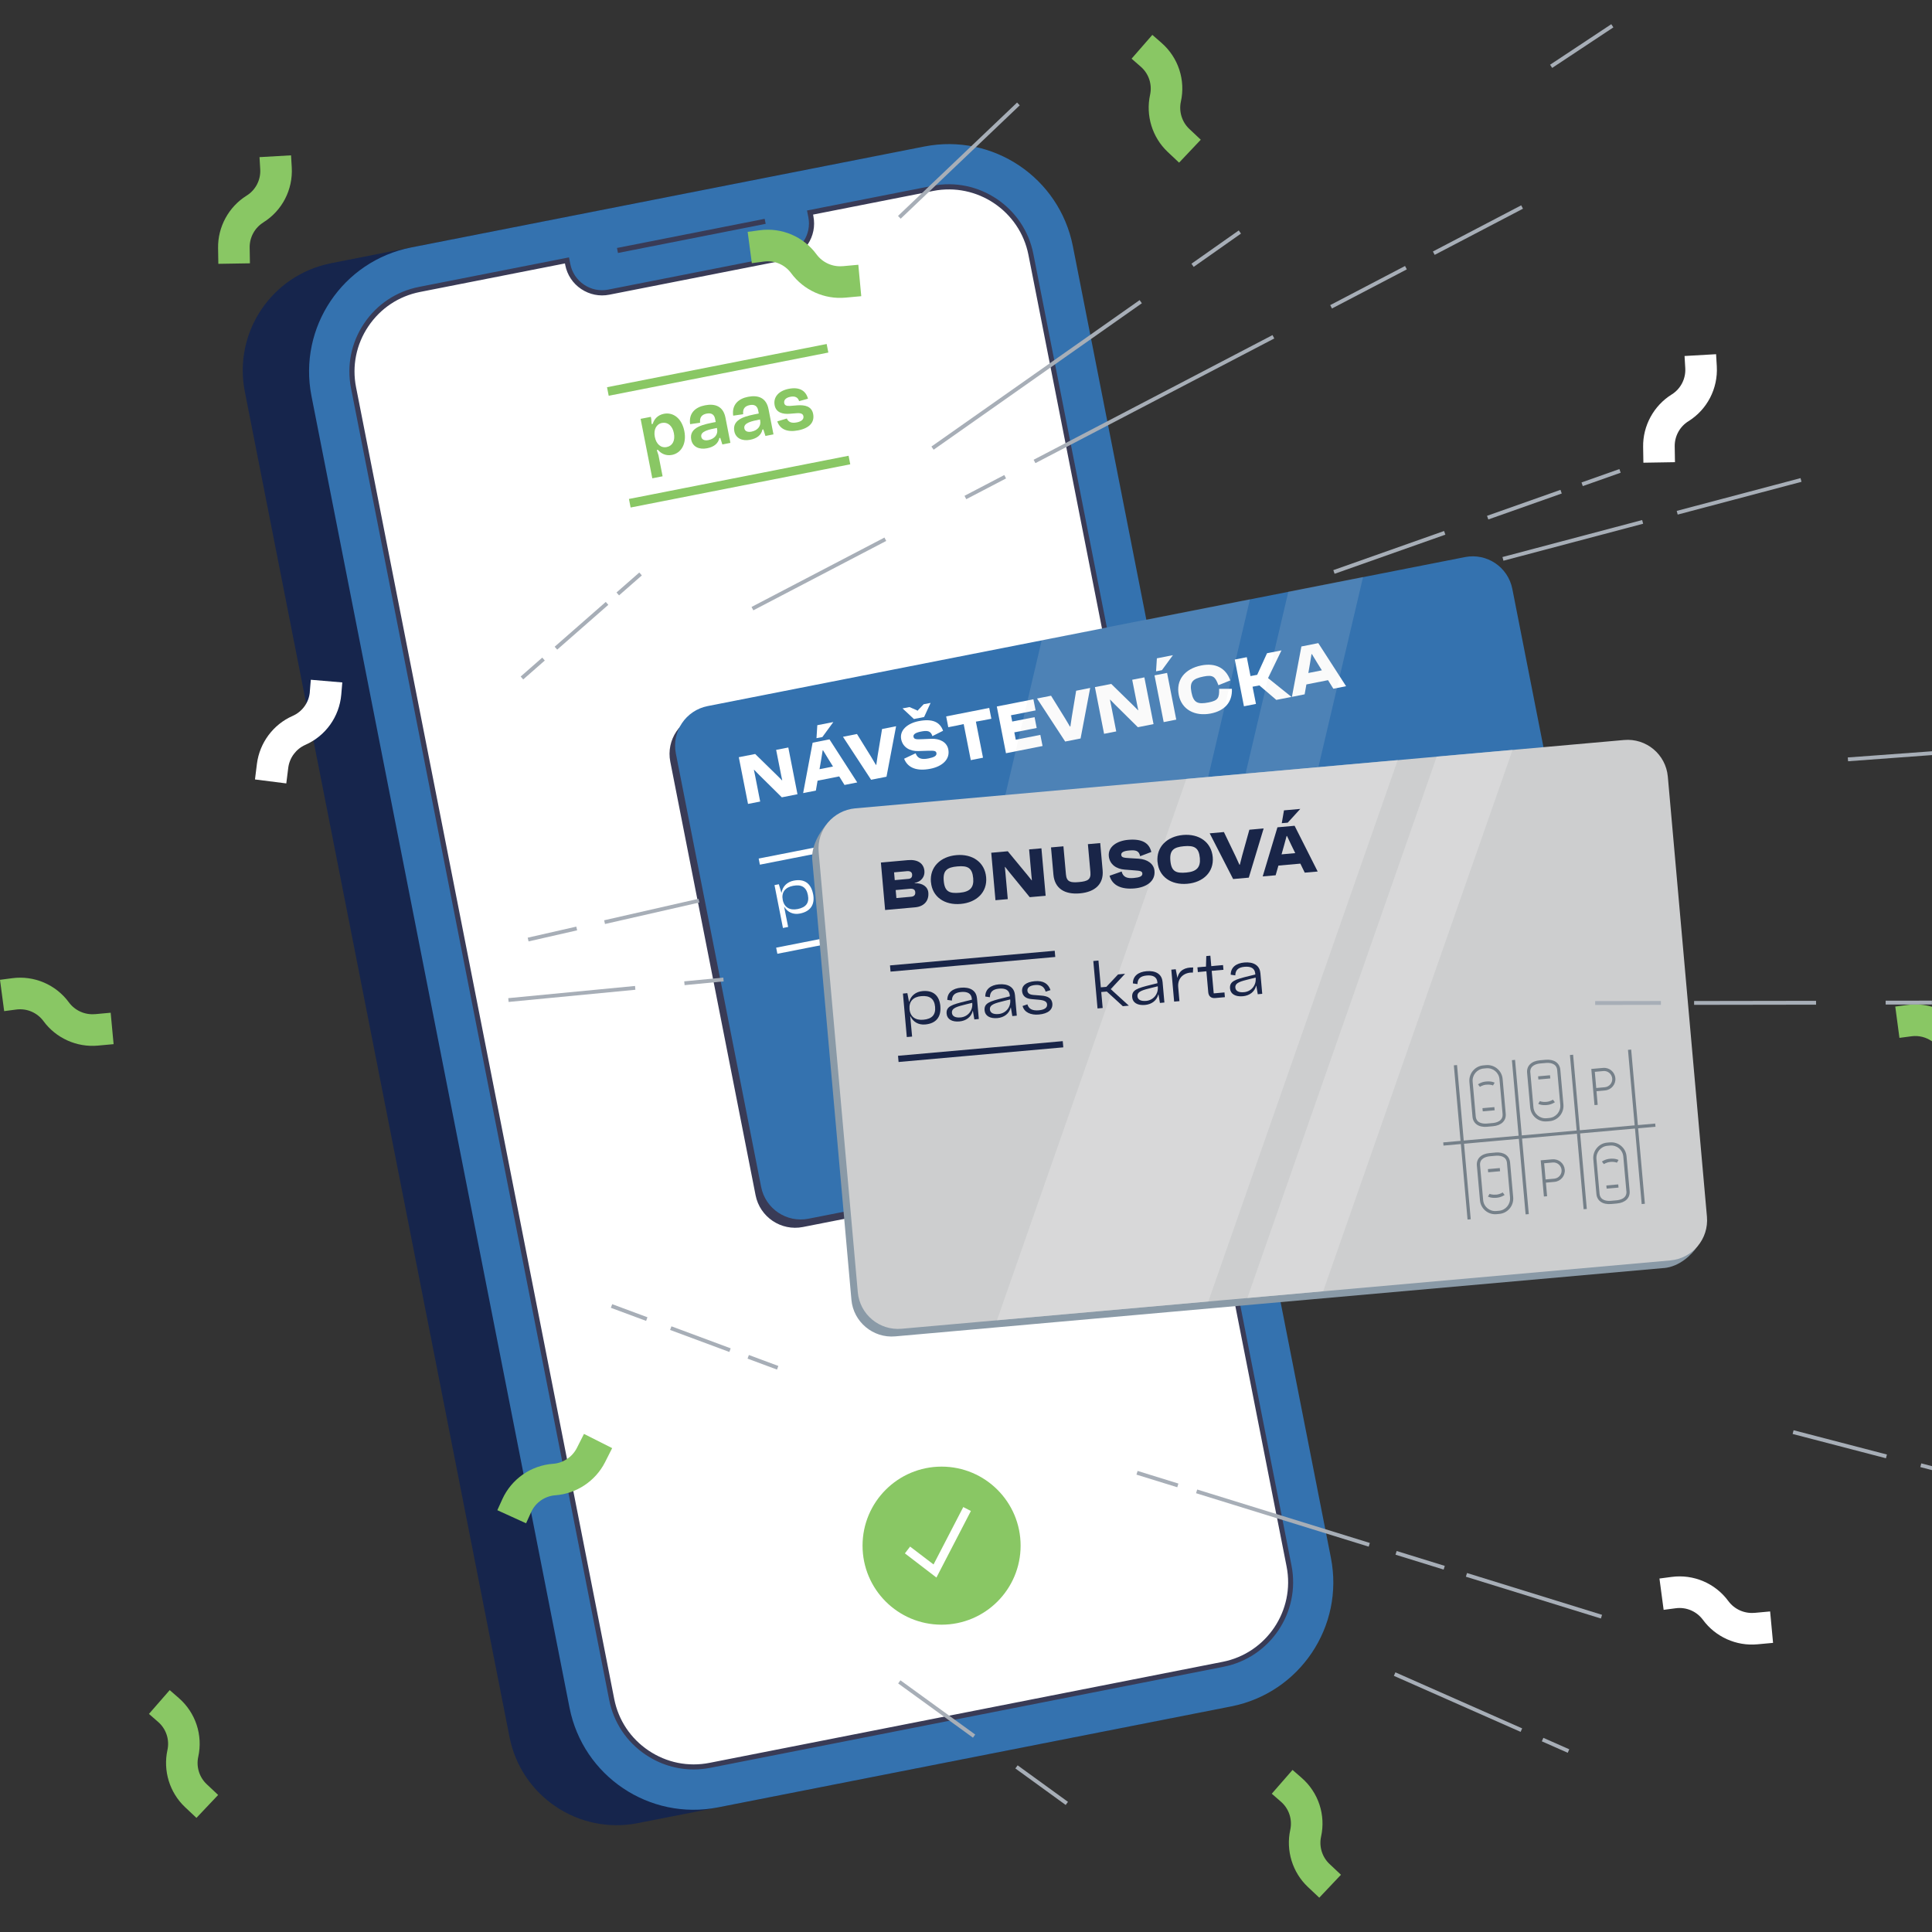 <svg width="375" height="375" viewBox="0 0 375 375" fill="none" xmlns="http://www.w3.org/2000/svg">
<rect x="0" y="0" width="375" height="375" fill="#333333" stroke="none"/>
<g clip-path="url(#clip0_8503_14571)">
<path d="M64.225 51.093L167.279 30.819C178.426 28.626 189.264 35.901 191.457 47.047L243.074 309.418C245.267 320.564 237.992 331.402 226.846 333.595L123.792 353.87C112.312 356.128 101.156 348.641 98.898 337.161L47.518 75.997C45.259 64.517 52.747 53.362 64.227 51.103L64.225 51.093Z" fill="#16254C"/>
<path d="M179.415 28.436L79.805 48.032C66.501 50.65 57.838 63.556 60.455 76.86L110.544 331.459C113.162 344.763 126.068 353.426 139.372 350.809L238.982 331.212C252.286 328.594 260.949 315.688 258.331 302.384L208.242 47.785C205.625 34.481 192.719 25.818 179.415 28.436Z" fill="#3472AF"/>
<path d="M137.8 342.65C129.01 344.38 120.46 338.64 118.73 329.85L68.62 75.25C66.89 66.46 72.63 57.91 81.42 56.18L110.05 50.54L110.21 51.36C110.93 55.03 114.5 57.42 118.17 56.7L152.05 50.03C155.72 49.31 158.11 45.74 157.39 42.07L157.23 41.25L181.02 36.57C189.81 34.84 198.36 40.58 200.09 49.37L250.2 303.97C251.93 312.76 246.19 321.31 237.4 323.04L137.79 342.65H137.8Z" fill="white"/>
<path d="M134.64 343.45C131.35 343.45 128.14 342.48 125.34 340.6C121.62 338.11 119.1 334.32 118.24 329.94L68.13 75.34C67.27 70.96 68.17 66.5 70.66 62.79C73.15 59.07 76.94 56.55 81.32 55.69L110.44 49.96L110.7 51.26C111.02 52.9 111.97 54.32 113.36 55.26C114.76 56.2 116.43 56.53 118.07 56.21L151.95 49.54C153.59 49.22 155.01 48.27 155.95 46.87C156.89 45.47 157.22 43.8 156.9 42.16L156.64 40.86L180.92 36.08C189.97 34.29 198.79 40.22 200.57 49.27L250.68 303.87C252.46 312.93 246.55 321.74 237.49 323.52L137.88 343.13C136.8 343.34 135.7 343.45 134.62 343.45H134.64ZM109.66 51.13L81.52 56.67C77.4 57.48 73.84 59.85 71.49 63.35C69.14 66.85 68.3 71.04 69.11 75.16L119.22 329.76C120.03 333.88 122.4 337.44 125.9 339.79C129.4 342.14 133.59 342.98 137.71 342.17L237.32 322.56C245.84 320.88 251.4 312.59 249.73 304.07L199.62 49.47C197.94 40.95 189.65 35.39 181.13 37.06L157.82 41.65L157.88 41.98C158.25 43.88 157.86 45.82 156.78 47.44C155.7 49.06 154.05 50.15 152.15 50.53L118.27 57.2C116.37 57.58 114.43 57.18 112.81 56.1C111.19 55.02 110.1 53.37 109.72 51.47L109.66 51.14V51.13Z" fill="#393B56"/>
<path d="M148.424 42.475L119.757 48.131L119.948 49.102L148.616 43.446L148.424 42.475Z" fill="#393B56"/>
<path d="M130.8 84.07C130.52 82.63 129.59 81.88 128.5 82.09C127.41 82.3 126.82 83.38 127.1 84.8C127.38 86.22 128.29 87 129.42 86.77C130.55 86.54 131.08 85.5 130.8 84.07ZM124.33 81.3L126.33 80.91L126.41 81.32L126.48 82.31L126.7 82.27C126.96 81.36 127.66 80.56 128.85 80.32C130.66 79.96 132.34 81.19 132.83 83.68C133.31 86.11 132.23 87.95 130.42 88.3C129.23 88.53 128.27 88.01 127.7 87.31L127.48 87.35L127.81 88.36L128.61 92.45L126.61 92.84L124.34 81.29L124.33 81.3Z" fill="#89C764"/>
<path d="M139.19 83.28L139.15 83.06C137.59 83.37 135.91 83.71 136.12 84.79C136.23 85.34 136.74 85.57 137.51 85.42C138.71 85.18 139.4 84.32 139.19 83.27M134.17 85.36C133.68 82.86 136.64 82.36 138.92 81.91L138.8 81.3C138.63 80.43 138.06 80.1 137.16 80.28C136.26 80.46 135.77 80.97 135.89 82.05L133.95 82.33C133.65 80.15 135.02 79.02 136.84 78.67C138.77 78.29 140.37 78.83 140.81 81.06L141.77 85.96L140.21 86.27L139.8 84.99L139.63 85.02C139.41 86.07 138.59 86.75 137.25 87.01C135.67 87.32 134.43 86.7 134.17 85.35" fill="#89C764"/>
<path d="M147.55 81.64L147.51 81.42C145.95 81.73 144.27 82.07 144.48 83.15C144.59 83.7 145.1 83.93 145.87 83.78C147.07 83.54 147.76 82.68 147.55 81.63M142.53 83.71C142.04 81.21 145 80.71 147.28 80.26L147.16 79.65C146.99 78.78 146.42 78.45 145.52 78.63C144.61 78.81 144.13 79.32 144.25 80.4L142.31 80.68C142.01 78.5 143.38 77.37 145.2 77.02C147.13 76.64 148.73 77.18 149.17 79.41L150.13 84.31L148.57 84.62L148.16 83.34L147.99 83.37C147.77 84.42 146.95 85.1 145.61 85.36C144.03 85.67 142.79 85.05 142.53 83.7" fill="#89C764"/>
<path d="M150.87 81.79L152.72 81.23C153.04 81.93 153.62 82.19 154.64 81.99C155.58 81.81 156.06 81.37 155.94 80.78C155.87 80.41 155.59 80.14 154.69 80.2L153.29 80.31C152 80.42 150.65 80.13 150.36 78.68C150.05 77.09 151.13 75.85 153.1 75.47C155.13 75.07 156.4 75.79 156.83 77.39L155.11 77.86C154.89 77.14 154.34 76.83 153.39 77.02C152.48 77.2 152.11 77.69 152.22 78.25C152.3 78.66 152.64 78.83 153.36 78.79L154.81 78.67C156.25 78.58 157.54 78.86 157.83 80.34C158.14 81.92 157.17 83.09 154.94 83.53C152.76 83.96 151.39 83.3 150.87 81.79Z" fill="#89C764"/>
<path d="M160.455 66.771L117.822 75.159L118.148 76.817L160.781 68.43L160.455 66.771Z" fill="#89C764"/>
<path d="M164.71 88.461L122.077 96.848L122.403 98.507L165.036 90.119L164.71 88.461Z" fill="#89C764"/>
<path d="M182.76 315.35C191.232 315.35 198.1 308.482 198.1 300.01C198.1 291.538 191.232 284.67 182.76 284.67C174.288 284.67 167.42 291.538 167.42 300.01C167.42 308.482 174.288 315.35 182.76 315.35Z" fill="#89C764"/>
<path d="M181.76 306.2L175.64 301.51L176.65 300.19L181.2 303.66L186.97 292.52L188.45 293.28L181.76 306.2Z" fill="white"/>
<path d="M283.267 109.739L136.275 138.658C132.032 139.493 129.269 143.609 130.104 147.852L146.657 231.989C147.491 236.232 151.608 238.995 155.851 238.161L302.843 209.242C307.086 208.407 309.849 204.291 309.014 200.048L292.462 115.911C291.627 111.667 287.51 108.905 283.267 109.739Z" fill="#393B56"/>
<path d="M284.346 108.131L137.354 137.05C133.111 137.885 130.348 142.001 131.183 146.244L147.736 230.381C148.57 234.624 152.687 237.387 156.93 236.552L303.922 207.634C308.165 206.799 310.928 202.683 310.093 198.44L293.541 114.302C292.706 110.059 288.589 107.296 284.346 108.131Z" fill="#3472AF"/>
<path d="M143.41 146.97L146.58 146.35L150.9 150.57L151.78 151.46H151.83L151.62 150.46L150.65 145.55L153.01 145.09L154.79 154.16L151.75 154.76L147.32 150.38L146.38 149.42H146.33L146.56 150.53L147.55 155.58L145.19 156.04L143.4 146.97H143.41Z" fill="white"/>
<path d="M157.72 144.16L161 143.51L166.39 151.87L163.92 152.36L162.89 150.7L158.69 151.53L158.36 153.45L155.89 153.94L157.73 144.16H157.72ZM159.62 143.06L158.48 143.28L158.64 140.76L161.75 140.15L159.62 143.06ZM161.69 148.79L160.73 147.24L159.76 145.64H159.68L159.38 147.5L159.07 149.3L161.69 148.78V148.79Z" fill="white"/>
<path d="M173.93 140.97L172.07 150.76L169.08 151.35L163.62 143.01L166.34 142.47L169.06 146.86L170.01 148.46L170.09 148.44L170.36 146.61L171.21 141.5L173.93 140.96V140.97Z" fill="white"/>
<path d="M175.48 147.27L177.72 146.21C178.11 147.28 178.94 147.46 180.18 147.22C181.31 147 181.87 146.71 181.76 146.15C181.66 145.73 181.32 145.69 180.18 145.72L178.25 145.78C176.64 145.83 175.27 145.09 174.93 143.54C174.54 141.69 176.21 140.38 178.32 139.97C180.91 139.46 182.43 140.09 183.05 141.84L180.98 142.88C180.64 141.79 179.93 141.77 178.74 142C177.69 142.21 177.22 142.54 177.31 143.01C177.42 143.51 177.82 143.53 179.06 143.47L180.74 143.4C182.38 143.33 183.75 144.02 184.05 145.39C184.49 147.4 182.85 148.78 180.57 149.22C178.07 149.71 176.22 149.12 175.49 147.27H175.48ZM180.63 136.43L179.37 139.17L177.39 139.56L175.18 137.5L176.53 137.24L177.91 137.84L178.09 137.94H178.13L178.26 137.77L179.29 136.69L180.64 136.43H180.63Z" fill="white"/>
<path d="M192.42 139.51L190.72 139.84L189.42 140.07L190.8 147.07L188.43 147.54L187.05 140.54L185.76 140.82L184.06 141.15L183.65 139.05L192.01 137.41L192.42 139.51Z" fill="white"/>
<path d="M196.23 138.83L196.47 140.05L200.81 139.2L201.22 141.3L196.88 142.15L197.16 143.58L201.93 142.64L202.36 144.8L195.26 146.2L193.48 137.13L200.58 135.73L201.01 137.89L196.24 138.83H196.23Z" fill="white"/>
<path d="M211.6 133.55L209.74 143.34L206.75 143.93L201.29 135.58L204.01 135.04L206.73 139.43L207.68 141.03L207.76 141.01L208.03 139.18L208.88 134.07L211.6 133.53V133.55Z" fill="white"/>
<path d="M212.52 133.37L215.69 132.75L220.01 136.97L220.89 137.86H220.94L220.73 136.85L219.76 131.94L222.12 131.48L223.9 140.55L220.86 141.15L216.43 136.77L215.49 135.81H215.44L215.67 136.92L216.66 141.97L214.3 142.43L212.52 133.36V133.37Z" fill="white"/>
<path d="M224.09 131.09L226.53 130.61L228.31 139.68L225.87 140.16L224.09 131.09ZM225.53 130.08L224.39 130.3L224.55 127.78L227.66 127.17L225.53 130.08Z" fill="white"/>
<path d="M228.8 134.9C228.23 132.01 229.92 129.81 233.19 129.16C235.86 128.64 237.91 129.58 238.8 132.07L236.52 132.99H236.49C235.87 131.33 235.44 130.95 233.62 131.31C231.44 131.74 230.87 132.4 231.26 134.39C231.66 136.41 232.47 136.76 234.6 136.34C236.45 135.98 236.68 135.43 236.63 133.72L236.65 133.7H239.11C239.23 136.34 237.65 137.97 235.02 138.49C231.95 139.09 229.36 137.75 228.8 134.9Z" fill="white"/>
<path d="M244.42 133.04L243.12 133.29L243.78 136.63L241.45 137.09L239.67 128.02L242 127.56L242.72 131.23L244.02 130.98L245.93 126.79L248.73 126.24L246.13 131.62L250.68 135.27L247.73 135.85L244.43 133.03L244.42 133.04Z" fill="white"/>
<path d="M252.6 125.48L255.88 124.83L261.27 133.19L258.8 133.68L257.77 132.02L253.57 132.85L253.23 134.77L250.76 135.26L252.6 125.48ZM256.57 130.11L255.61 128.56L254.64 126.96L254.56 126.98L254.26 128.83L253.95 130.63L256.57 130.11Z" fill="white"/>
<path d="M157.82 173.51C158.22 175.53 157.36 176.91 155.26 177.32C154 177.57 152.9 177.1 152.23 176.02H152.2L152.98 179.92L151.97 180.12L150.33 171.8L151.17 171.63L151.67 173.28H151.7C151.9 172.04 152.78 171.18 154.06 170.93C156.13 170.52 157.41 171.47 157.81 173.5L157.82 173.51ZM156.81 173.71C156.51 172.21 155.59 171.61 153.92 171.94C152.38 172.24 151.64 173.22 151.93 174.67C152.22 176.13 153.29 176.74 154.81 176.45C156.48 176.12 157.11 175.22 156.81 173.71Z" fill="white"/>
<path d="M164.72 171.18L165.51 175.18L164.66 175.35L164.21 173.73H164.18C164.01 174.94 163.12 175.79 161.83 176.04C160.41 176.32 159.4 175.86 159.2 174.84C158.92 173.44 159.94 172.99 162.64 172.01L163.78 171.59L163.73 171.33C163.52 170.4 162.76 170.08 161.58 170.31C160.31 170.56 159.86 171.15 159.94 172.17L159.04 172.13C158.89 170.69 159.86 169.8 161.43 169.49C163.09 169.16 164.43 169.67 164.72 171.17V171.18ZM163.9 172.18L162.76 172.59C161.13 173.19 160 173.56 160.2 174.53C160.33 175.18 160.96 175.43 161.98 175.23C163.29 174.97 164.25 173.71 163.91 172.17L163.9 172.18Z" fill="white"/>
<path d="M171.99 169.75L172.78 173.75L171.92 173.92L171.47 172.3H171.44C171.27 173.51 170.38 174.36 169.09 174.61C167.66 174.89 166.66 174.43 166.46 173.4C166.18 172 167.2 171.55 169.9 170.57L171.04 170.16L170.99 169.9C170.78 168.97 170.02 168.65 168.84 168.88C167.57 169.13 167.12 169.72 167.2 170.74L166.3 170.7C166.15 169.26 167.12 168.37 168.69 168.06C170.35 167.73 171.69 168.24 171.98 169.74L171.99 169.75ZM171.16 170.76L170.02 171.17C168.39 171.77 167.26 172.14 167.46 173.11C167.59 173.76 168.22 174.01 169.24 173.81C170.55 173.55 171.51 172.29 171.17 170.75L171.16 170.76Z" fill="white"/>
<path d="M173.68 171.77L174.58 171.35C174.92 172.21 175.67 172.51 176.9 172.27C177.98 172.06 178.5 171.6 178.37 170.94C178.25 170.4 177.76 170.21 176.67 170.22L175.32 170.24C174.16 170.28 173.49 169.82 173.29 168.94C173.06 167.84 173.87 167.04 175.52 166.71C177.15 166.39 178.19 166.9 178.74 168.11L177.83 168.5C177.47 167.57 176.73 167.22 175.69 167.43C174.67 167.63 174.16 168.08 174.29 168.7C174.39 169.16 174.76 169.4 175.54 169.38L177.05 169.34C178.4 169.3 179.15 169.69 179.36 170.62C179.61 171.82 178.73 172.69 176.98 173.04C175.41 173.35 174.13 172.91 173.67 171.75L173.68 171.77Z" fill="white"/>
<path d="M189.64 167.25L188.59 167.46L189.19 170.52L188.21 170.71L186.42 161.64L187.4 161.45L188.41 166.57L189.46 166.36L191.47 163.72L192.8 163.46L190.35 166.72L194.19 169.54L193.04 169.77L189.64 167.26V167.25Z" fill="white"/>
<path d="M200.2 164.19L200.99 168.19L200.14 168.36L199.69 166.74H199.66C199.49 167.95 198.6 168.8 197.31 169.05C195.89 169.33 194.88 168.87 194.68 167.85C194.4 166.45 195.42 166 198.12 165.02L199.26 164.6L199.21 164.34C199 163.41 198.24 163.09 197.06 163.32C195.79 163.57 195.34 164.16 195.42 165.18L194.52 165.14C194.37 163.7 195.34 162.81 196.91 162.5C198.57 162.17 199.91 162.68 200.2 164.18V164.19ZM199.38 165.2L198.24 165.61C196.61 166.21 195.48 166.58 195.68 167.55C195.81 168.2 196.44 168.45 197.46 168.25C198.77 167.99 199.73 166.73 199.39 165.19L199.38 165.2Z" fill="white"/>
<path d="M201.66 161.71L202.5 161.55L202.99 163.17H203C203.17 161.63 204.31 160.96 205.83 160.85L205.88 161.84C204.31 161.91 202.97 163.07 203.34 164.95L203.87 167.63L202.86 167.83L201.66 161.71Z" fill="white"/>
<path d="M210.24 160.96L209.46 161.1L210.3 165.39L210.34 165.41L212.36 165.01L212.54 165.92L210.69 166.28C209.9 166.44 209.38 166.07 209.23 165.3L208.44 161.3L207.66 161.47L206.81 161.64L206.63 160.73L207.48 160.56L208.26 160.42L208.1 158.38L208.88 158.23L209.27 160.22L210.04 160.05L211.5 159.76L211.68 160.67L210.22 160.96H210.24Z" fill="white"/>
<path d="M218.91 160.51L219.7 164.51L218.84 164.68L218.39 163.06H218.36C218.19 164.27 217.3 165.12 216.01 165.37C214.58 165.65 213.58 165.19 213.38 164.16C213.1 162.76 214.12 162.31 216.82 161.33L217.96 160.92L217.91 160.66C217.7 159.73 216.94 159.41 215.76 159.64C214.49 159.89 214.04 160.48 214.12 161.5L213.22 161.46C213.07 160.02 214.04 159.13 215.61 158.82C217.27 158.49 218.61 159 218.9 160.5L218.91 160.51ZM218.09 161.52L216.95 161.93C215.32 162.53 214.19 162.9 214.39 163.87C214.52 164.52 215.15 164.77 216.17 164.57C217.48 164.31 218.44 163.05 218.1 161.51L218.09 161.52Z" fill="white"/>
<path d="M178.755 160.446L147.259 166.643L147.492 167.83L178.989 161.634L178.755 160.446Z" fill="white"/>
<path d="M182.149 177.745L150.652 183.941L150.886 185.128L182.382 178.932L182.149 177.745Z" fill="white"/>
<path d="M298.21 181.5L294.89 182.15L292.05 167.71L291.44 167.83L294.28 182.27L283.79 184.34L280.95 169.9L280.34 170.02L283.19 184.46L272.7 186.52L269.86 172.08L269.25 172.2L272.09 186.64L261.6 188.71L258.76 174.27L258.15 174.39L260.99 188.83L257.68 189.48L257.8 190.09L261.11 189.43L263.95 203.87L264.56 203.75L261.72 189.31L272.21 187.25L275.05 201.69L275.66 201.57L272.82 187.13L283.31 185.07L286.15 199.5L286.76 199.38L283.91 184.95L294.4 182.88L297.25 197.32L297.85 197.2L295.01 182.76L298.33 182.11L298.21 181.5Z" fill="#CDCECF"/>
<path d="M279.12 190.51L276.86 190.95L278.22 197.86L278.83 197.74L278.32 195.14L279.97 194.82C281.16 194.59 281.93 193.43 281.7 192.24C281.47 191.05 280.31 190.27 279.12 190.51ZM279.84 194.21L278.19 194.53L277.58 191.44L279.23 191.12C280.08 190.95 280.91 191.51 281.08 192.36C281.25 193.21 280.69 194.04 279.84 194.21Z" fill="#CDCECF"/>
<path d="M286.22 176.45L287.87 176.13C289.06 175.9 289.83 174.74 289.6 173.55C289.37 172.36 288.21 171.58 287.02 171.82L284.76 172.26L286.12 179.17L286.73 179.05L286.22 176.45ZM285.49 172.75L287.14 172.43C287.99 172.26 288.82 172.82 288.99 173.67C289.16 174.52 288.6 175.35 287.75 175.52L286.1 175.84L285.49 172.75Z" fill="#CDCECF"/>
<path d="M265.85 185.55L266.95 185.33C268.57 185.01 269.41 183.99 269.15 182.65L267.84 176.01C267.52 174.4 265.96 173.35 264.36 173.67L263.83 173.78C262.23 174.1 261.18 175.66 261.5 177.26L262.81 183.9C263.07 185.23 264.24 185.86 265.86 185.54L265.85 185.55ZM262.11 177.15C261.86 175.88 262.69 174.64 263.96 174.39L264.49 174.28C265.76 174.03 266.99 174.86 267.24 176.13L268.55 182.77C268.82 184.17 267.45 184.6 266.84 184.72L265.74 184.94C265.13 185.06 263.7 185.19 263.42 183.78L262.11 177.14V177.15Z" fill="#CDCECF"/>
<path d="M264.83 177.46C265.69 177.29 266.12 177.47 266.12 177.47L266.38 176.91C266.32 176.88 265.77 176.64 264.71 176.85C263.78 177.03 263.23 177.54 263.21 177.56L263.63 178.01C263.63 178.01 264.08 177.6 264.83 177.45V177.46Z" fill="#CDCECF"/>
<path d="M266.819 181.637L264.543 182.085L264.663 182.693L266.939 182.245L266.819 181.637Z" fill="#CDCECF"/>
<path d="M277.23 183.31L277.76 183.2C279.36 182.88 280.41 181.32 280.09 179.72L278.78 173.08C278.52 171.75 277.35 171.12 275.73 171.44L274.63 171.66C273.01 171.98 272.17 173 272.43 174.34L273.74 180.98C274.06 182.59 275.62 183.64 277.22 183.32L277.23 183.31ZM273.06 174.21C272.79 172.81 274.16 172.38 274.77 172.26L275.87 172.04C276.48 171.92 277.91 171.79 278.19 173.2L279.5 179.84C279.75 181.11 278.92 182.35 277.65 182.6L277.12 182.71C275.85 182.96 274.62 182.13 274.37 180.86L273.06 174.22V174.21Z" fill="#CDCECF"/>
<path d="M278.39 179.43L277.97 178.98C277.97 178.98 277.52 179.39 276.77 179.54C275.91 179.71 275.48 179.53 275.48 179.53L275.22 180.09C275.28 180.12 275.83 180.36 276.89 180.15C277.82 179.97 278.37 179.46 278.39 179.44V179.43Z" fill="#CDCECF"/>
<path d="M276.914 174.354L274.638 174.802L274.757 175.41L277.034 174.962L276.914 174.354Z" fill="#CDCECF"/>
<path d="M289.86 186.06L289.33 186.17C287.73 186.49 286.68 188.05 287 189.65L288.31 196.29C288.57 197.62 289.74 198.25 291.36 197.94L292.46 197.72C294.08 197.4 294.92 196.38 294.66 195.04L293.35 188.4C293.03 186.79 291.47 185.74 289.87 186.06H289.86ZM294.04 195.16C294.31 196.56 292.94 196.99 292.33 197.11L291.23 197.33C290.62 197.45 289.19 197.58 288.91 196.17L287.6 189.53C287.35 188.26 288.18 187.02 289.45 186.77L289.98 186.66C291.25 186.41 292.48 187.24 292.73 188.51L294.04 195.15V195.16Z" fill="#CDCECF"/>
<path d="M288.71 189.94L289.13 190.39C289.13 190.39 289.58 189.98 290.33 189.83C291.19 189.66 291.62 189.84 291.62 189.84L291.88 189.28C291.82 189.25 291.27 189.01 290.21 189.22C289.28 189.4 288.73 189.91 288.71 189.93V189.94Z" fill="#CDCECF"/>
<path d="M292.31 194.024L290.034 194.471L290.153 195.08L292.43 194.632L292.31 194.024Z" fill="#CDCECF"/>
<path d="M267.95 190.37L266.85 190.59C265.23 190.91 264.39 191.93 264.65 193.27L265.96 199.91C266.28 201.52 267.84 202.57 269.44 202.25L269.97 202.14C271.57 201.82 272.62 200.26 272.3 198.66L270.99 192.02C270.73 190.69 269.56 190.06 267.94 190.38L267.95 190.37ZM271.69 198.78C271.94 200.05 271.11 201.29 269.84 201.54L269.31 201.65C268.04 201.9 266.81 201.07 266.56 199.8L265.25 193.16C264.97 191.76 266.35 191.33 266.96 191.21L268.06 190.99C268.67 190.87 270.1 190.74 270.38 192.15L271.69 198.79V198.78Z" fill="#CDCECF"/>
<path d="M268.97 198.47C268.11 198.64 267.68 198.46 267.68 198.46L267.55 198.74L267.42 199.02C267.48 199.05 268.03 199.29 269.09 199.08C270.02 198.9 270.57 198.39 270.59 198.37L270.17 197.92C270.17 197.92 269.72 198.33 268.97 198.48V198.47Z" fill="#CDCECF"/>
<path d="M269.115 193.284L266.839 193.732L266.959 194.34L269.235 193.892L269.115 193.284Z" fill="#CDCECF"/>
<g opacity="0.15">
<path d="M217.14 224.68L176.72 232.64L202.2 124.26L242.62 116.31L217.14 224.68Z" fill="#DFDFDF"/>
</g>
<g opacity="0.15">
<path d="M239.1 220.36L224.6 223.21L250.07 114.84L264.57 111.99L239.1 220.36Z" fill="#DFDFDF"/>
</g>
<path d="M322.98 246.12L173.75 259.39C169.46 259.77 165.64 256.57 165.26 252.29L157.66 166.87C157.48 164.86 158.43 162.22 160.69 159.69C162.12 158.1 162.48 158.59 164.76 158.38L313.99 145.11C318.28 144.73 322.1 147.93 322.48 152.21L330.08 237.63C330.27 239.77 330.48 240.38 329.36 242.05C328.35 243.54 326.02 245.85 322.98 246.13V246.12Z" fill="#8A9AA7"/>
<path d="M315.23 143.634L166.009 156.899C161.701 157.282 158.52 161.084 158.903 165.392L166.496 250.805C166.879 255.112 170.681 258.294 174.988 257.911L324.21 244.645C328.517 244.263 331.699 240.46 331.316 236.153L323.723 150.74C323.34 146.432 319.538 143.251 315.23 143.634Z" fill="#CDCECF"/>
<path d="M321.27 218.08L317.91 218.38L316.61 203.72L315.99 203.78L317.29 218.43L306.64 219.38L305.34 204.72L304.72 204.78L306.03 219.43L295.38 220.38L294.07 205.72L293.46 205.78L294.76 220.44L284.11 221.38L282.81 206.73L282.19 206.78L283.49 221.44L280.13 221.74L280.18 222.36L283.55 222.06L284.85 236.71L285.47 236.66L284.17 222L294.81 221.05L296.12 235.71L296.74 235.66L295.43 221L306.08 220.05L307.38 234.71L308 234.66L306.7 220L317.35 219.05L318.65 233.71L319.27 233.65L317.96 219L321.33 218.7L321.27 218.08Z" fill="#758089"/>
<path d="M301.34 225.02L299.05 225.22L299.67 232.24L300.29 232.19L300.06 229.55L301.73 229.4C302.94 229.29 303.83 228.22 303.72 227.02C303.61 225.82 302.55 224.92 301.34 225.03V225.02ZM301.67 228.78L300 228.93L299.72 225.79L301.39 225.64C302.25 225.56 303.02 226.21 303.1 227.07C303.18 227.94 302.54 228.7 301.67 228.78Z" fill="#758089"/>
<path d="M309.88 211.8L311.55 211.65C312.76 211.54 313.65 210.47 313.54 209.27C313.43 208.06 312.37 207.17 311.16 207.28L308.87 207.48L309.49 214.5L310.11 214.45L309.88 211.81V211.8ZM309.55 208.04L311.22 207.89C312.08 207.81 312.85 208.46 312.93 209.32C313.01 210.18 312.37 210.95 311.5 211.03L309.83 211.18L309.55 208.04Z" fill="#758089"/>
<path d="M288.67 218.7L289.79 218.6C291.43 218.45 292.38 217.52 292.26 216.17L291.66 209.43C291.52 207.8 290.07 206.59 288.44 206.74L287.9 206.79C286.27 206.93 285.07 208.38 285.21 210.01L285.81 216.75C285.93 218.1 287.03 218.85 288.67 218.71V218.7ZM285.84 209.95C285.73 208.66 286.68 207.52 287.97 207.4L288.51 207.35C289.8 207.24 290.94 208.19 291.05 209.48L291.65 216.22C291.77 217.64 290.36 217.92 289.74 217.98L288.62 218.08C288.01 218.13 286.56 218.11 286.44 216.69L285.84 209.95Z" fill="#758089"/>
<path d="M288.51 210.54C289.38 210.46 289.79 210.69 289.79 210.69L289.95 210.42L290.11 210.15C290.05 210.12 289.53 209.82 288.45 209.92C287.51 210 286.91 210.45 286.88 210.47L287.25 210.96C287.25 210.96 287.75 210.6 288.5 210.53L288.51 210.54Z" fill="#758089"/>
<path d="M290.056 214.889L287.746 215.094L287.801 215.712L290.111 215.507L290.056 214.889Z" fill="#758089"/>
<path d="M300.23 217.67L300.77 217.62C302.4 217.48 303.6 216.03 303.46 214.4L302.86 207.66C302.74 206.31 301.64 205.56 300 205.7L298.88 205.8C297.24 205.95 296.29 206.88 296.41 208.23L297.01 214.97C297.15 216.6 298.6 217.81 300.23 217.66V217.67ZM297.03 208.18C296.91 206.76 298.32 206.48 298.94 206.42L300.06 206.32C300.67 206.27 302.12 206.29 302.25 207.71L302.85 214.45C302.96 215.74 302.01 216.88 300.72 217L300.18 217.05C298.89 217.16 297.75 216.21 297.64 214.92L297.04 208.18H297.03Z" fill="#758089"/>
<path d="M301.79 213.93L301.42 213.44C301.42 213.44 300.92 213.8 300.17 213.87C299.3 213.95 298.89 213.72 298.89 213.72L298.57 214.25C298.63 214.28 299.15 214.58 300.23 214.49C301.17 214.41 301.77 213.96 301.8 213.94L301.79 213.93Z" fill="#758089"/>
<path d="M300.857 208.706L298.546 208.912L298.601 209.529L300.912 209.324L300.857 208.706Z" fill="#758089"/>
<path d="M312.49 221.73L311.95 221.78C310.32 221.92 309.12 223.37 309.26 225L309.86 231.74C309.98 233.09 311.08 233.84 312.72 233.7L313.84 233.6C315.48 233.45 316.43 232.52 316.31 231.17L315.71 224.43C315.57 222.8 314.12 221.59 312.49 221.74V221.73ZM315.69 231.22C315.81 232.64 314.4 232.92 313.78 232.98L312.66 233.08C312.05 233.13 310.6 233.11 310.47 231.69L309.87 224.95C309.76 223.66 310.71 222.52 312 222.4L312.54 222.35C313.83 222.24 314.97 223.19 315.08 224.48L315.68 231.22H315.69Z" fill="#758089"/>
<path d="M310.94 225.47L311.31 225.96C311.31 225.96 311.81 225.6 312.56 225.53C313.43 225.45 313.84 225.68 313.84 225.68L314.16 225.15C314.1 225.12 313.58 224.82 312.5 224.91C311.56 224.99 310.96 225.44 310.93 225.46L310.94 225.47Z" fill="#758089"/>
<path d="M314.1 229.891L311.789 230.096L311.844 230.714L314.155 230.508L314.1 229.891Z" fill="#758089"/>
<path d="M290.25 223.71L289.13 223.81C287.49 223.96 286.54 224.89 286.66 226.24L287.26 232.98C287.4 234.61 288.85 235.82 290.48 235.67L291.02 235.62C292.65 235.48 293.85 234.03 293.71 232.4L293.11 225.66C292.99 224.31 291.89 223.56 290.25 223.7V223.71ZM293.09 232.46C293.2 233.75 292.25 234.89 290.96 235.01L290.42 235.06C289.13 235.17 287.99 234.22 287.88 232.93L287.28 226.19C287.15 224.77 288.57 224.49 289.19 224.43L290.31 224.33C290.92 224.28 292.37 224.3 292.5 225.72L293.1 232.46H293.09Z" fill="#758089"/>
<path d="M290.41 231.87C289.54 231.95 289.13 231.72 289.13 231.72L288.81 232.25C288.87 232.28 289.39 232.58 290.47 232.49C291.41 232.41 292.01 231.96 292.04 231.94L291.67 231.45C291.67 231.45 291.17 231.81 290.42 231.88L290.41 231.87Z" fill="#758089"/>
<path d="M291.11 226.719L288.799 226.924L288.854 227.542L291.165 227.336L291.11 226.719Z" fill="#758089"/>
<g opacity="0.6">
<path d="M234.54 252.61L193.51 256.26L230.27 151.18L271.3 147.53L234.54 252.61Z" fill="#DFDFDF"/>
</g>
<g opacity="0.6">
<path d="M256.83 250.63L242.11 251.94L278.87 146.85L293.59 145.55L256.83 250.63Z" fill="#DFDFDF"/>
</g>
<path d="M177.54 171.44C179.04 171.36 180.09 172.11 180.19 173.26C180.33 174.88 179.32 175.96 177.63 176.11L171.8 176.63L170.98 167.42L176.23 166.95C178.14 166.78 179.3 167.59 179.43 169.05C179.53 170.17 178.82 171.13 177.53 171.39V171.43L177.54 171.44ZM173.68 170.83L176.34 170.59C176.85 170.54 177.09 170.24 177.04 169.71C177 169.25 176.61 169.05 176.08 169.09L173.54 169.32L173.67 170.83H173.68ZM177.65 173.16C177.61 172.67 177.26 172.45 176.61 172.51L173.85 172.76L173.99 174.31L176.82 174.06C177.43 174.01 177.7 173.7 177.65 173.16Z" fill="#192548"/>
<path d="M180.69 171.22C180.43 168.29 182.54 166.26 185.63 165.98C188.75 165.7 191.15 167.36 191.41 170.27C191.67 173.18 189.55 175.18 186.48 175.45C183.36 175.73 180.95 174.1 180.7 171.22H180.69ZM188.9 170.47C188.72 168.44 187.82 167.99 185.82 168.17C183.82 168.35 183 168.95 183.18 170.98C183.37 173.08 184.27 173.46 186.27 173.28C188.27 173.1 189.06 172.28 188.9 170.47Z" fill="#192548"/>
<path d="M192.39 165.52L195.61 165.23L199.46 169.89L200.24 170.87H200.29L200.19 169.85L199.75 164.87L202.14 164.66L202.96 173.87L199.87 174.14L195.93 169.32L195.09 168.27H195.04L195.15 169.39L195.61 174.52L193.22 174.73L192.4 165.52H192.39Z" fill="#192548"/>
<path d="M213.55 163.63L214.02 168.92C214.25 171.55 212.6 173.13 209.62 173.4C206.61 173.67 204.71 172.42 204.47 169.77L204 164.48L206.41 164.27L206.9 169.74C207.03 171.17 207.79 171.36 209.43 171.21C211.11 171.06 211.77 170.72 211.65 169.32L211.16 163.85L213.55 163.64V163.63Z" fill="#192548"/>
<path d="M215.37 169.98L217.71 169.16C217.98 170.26 218.79 170.54 220.05 170.42C221.19 170.32 221.78 170.09 221.73 169.53C221.68 169.1 221.34 169.02 220.21 168.94L218.29 168.79C216.69 168.67 215.4 167.79 215.22 166.21C215.03 164.33 216.82 163.2 218.97 163.01C221.6 162.78 223.05 163.56 223.47 165.37L221.3 166.19C221.08 165.07 220.37 164.97 219.16 165.08C218.09 165.17 217.59 165.46 217.63 165.93C217.69 166.44 218.08 166.5 219.32 166.57L221 166.67C222.64 166.78 223.93 167.6 224.08 168.99C224.3 171.04 222.53 172.23 220.21 172.44C217.67 172.67 215.89 171.88 215.36 169.97L215.37 169.98Z" fill="#192548"/>
<path d="M224.67 167.31C224.41 164.38 226.52 162.35 229.61 162.07C232.73 161.79 235.13 163.45 235.39 166.36C235.65 169.27 233.53 171.27 230.46 171.54C227.34 171.82 224.93 170.19 224.68 167.31H224.67ZM232.89 166.55C232.71 164.52 231.81 164.07 229.81 164.25C227.81 164.43 226.99 165.03 227.17 167.06C227.36 169.16 228.26 169.54 230.26 169.36C232.26 169.18 233.05 168.36 232.89 166.55Z" fill="#192548"/>
<path d="M245.27 160.81L242.39 170.35L239.35 170.62L234.8 161.75L237.56 161.5L239.8 166.15L240.57 167.84H240.65L241.11 166.04L242.5 161.05L245.26 160.8L245.27 160.81Z" fill="#192548"/>
<path d="M247.95 160.58L251.28 160.28L255.76 169.16L253.25 169.38L252.4 167.63L248.14 168.01L247.6 169.89L245.09 170.11L247.95 160.58ZM249.95 159.68L248.79 159.78L249.22 157.29L252.38 157.01L249.95 159.68ZM251.41 165.6L250.61 163.96L249.81 162.27H249.73L249.24 164.08L248.75 165.83L251.41 165.59V165.6Z" fill="#192548"/>
<path d="M182.52 195.33C182.7 197.38 181.7 198.67 179.57 198.85C178.29 198.96 177.25 198.38 176.7 197.24H176.67L177.04 201.2L176.01 201.29L175.26 192.85L176.12 192.77L176.44 194.46H176.47C176.8 193.25 177.77 192.49 179.07 192.37C181.17 192.18 182.34 193.26 182.53 195.32L182.52 195.33ZM181.5 195.42C181.36 193.9 180.51 193.2 178.81 193.35C177.24 193.49 176.41 194.39 176.54 195.86C176.67 197.35 177.68 198.07 179.22 197.93C180.92 197.78 181.64 196.95 181.5 195.42Z" fill="#192548"/>
<path d="M189.63 193.73L189.99 197.79L189.12 197.87L188.84 196.21H188.81C188.52 197.39 187.54 198.14 186.23 198.26C184.78 198.39 183.83 197.82 183.74 196.78C183.61 195.36 184.67 195.01 187.46 194.33L188.64 194.04L188.62 193.78C188.51 192.84 187.78 192.44 186.59 192.54C185.3 192.65 184.79 193.19 184.76 194.21L183.87 194.08C183.87 192.64 184.93 191.85 186.52 191.71C188.2 191.56 189.48 192.2 189.62 193.73H189.63ZM188.7 194.65L187.52 194.94C185.83 195.37 184.68 195.62 184.77 196.6C184.83 197.26 185.43 197.58 186.47 197.48C187.8 197.36 188.89 196.2 188.71 194.64L188.7 194.65Z" fill="#192548"/>
<path d="M197 193.08L197.36 197.14L196.49 197.22L196.21 195.56H196.18C195.89 196.74 194.91 197.49 193.6 197.61C192.15 197.74 191.2 197.17 191.11 196.13C190.98 194.71 192.04 194.36 194.83 193.68L196.01 193.39L195.99 193.13C195.88 192.19 195.15 191.79 193.96 191.89C192.67 192 192.16 192.54 192.13 193.56L191.24 193.43C191.24 191.99 192.3 191.2 193.89 191.06C195.57 190.91 196.85 191.55 196.99 193.08H197ZM196.08 193.99L194.9 194.28C193.21 194.71 192.06 194.96 192.14 195.94C192.2 196.6 192.8 196.92 193.84 196.82C195.17 196.7 196.26 195.54 196.08 193.98V193.99Z" fill="#192548"/>
<path d="M198.48 195.26L199.42 194.94C199.67 195.83 200.38 196.21 201.63 196.1C202.72 196 203.3 195.61 203.24 194.94C203.18 194.39 202.71 194.15 201.62 194.05L200.27 193.93C199.11 193.85 198.49 193.32 198.39 192.43C198.28 191.31 199.17 190.6 200.84 190.45C202.5 190.3 203.48 190.92 203.9 192.18L202.96 192.48C202.7 191.52 202 191.09 200.95 191.19C199.91 191.28 199.36 191.68 199.42 192.31C199.48 192.78 199.82 193.06 200.59 193.12L202.1 193.24C203.45 193.34 204.15 193.81 204.26 194.76C204.38 195.98 203.42 196.76 201.64 196.92C200.05 197.06 198.82 196.49 198.49 195.29L198.48 195.26Z" fill="#192548"/>
<path d="M214.82 192.46L213.75 192.55L214.03 195.65L213.03 195.74L212.21 186.53L213.21 186.44L213.67 191.64L214.74 191.55L217.02 189.13L218.37 189.01L215.59 191.99L219.11 195.2L217.94 195.3L214.82 192.45V192.46Z" fill="#192548"/>
<path d="M225.65 190.53L226.01 194.59L225.14 194.67L224.86 193.01H224.83C224.54 194.19 223.56 194.94 222.25 195.06C220.8 195.19 219.85 194.62 219.76 193.58C219.63 192.16 220.69 191.81 223.48 191.13L224.66 190.84L224.64 190.58C224.53 189.64 223.8 189.24 222.61 189.34C221.32 189.45 220.81 189.99 220.78 191.01L219.89 190.88C219.89 189.43 220.95 188.65 222.54 188.51C224.22 188.36 225.5 189 225.64 190.53H225.65ZM224.72 191.44L223.54 191.73C221.85 192.16 220.7 192.41 220.78 193.39C220.84 194.05 221.44 194.36 222.48 194.27C223.81 194.15 224.9 192.99 224.72 191.43V191.44Z" fill="#192548"/>
<path d="M227.36 188.21L228.21 188.13L228.53 189.8H228.54C228.87 188.28 230.08 187.74 231.6 187.79L231.54 188.78C229.97 188.68 228.52 189.7 228.69 191.6L228.93 194.32L227.9 194.41L227.35 188.2L227.36 188.21Z" fill="#192548"/>
<path d="M235.98 188.38L235.19 188.44L235.58 192.79L235.62 192.81L237.67 192.63L237.75 193.55L235.87 193.72C235.07 193.79 234.59 193.37 234.52 192.59L234.16 188.52L233.37 188.6L232.5 188.68L232.42 187.76L233.29 187.68L234.08 187.62L234.14 185.57L234.93 185.5L235.11 187.53L235.9 187.45L237.39 187.32L237.47 188.24L235.98 188.37V188.38Z" fill="#192548"/>
<path d="M244.64 188.84L245 192.9L244.13 192.98L243.85 191.32H243.82C243.53 192.5 242.55 193.25 241.24 193.37C239.79 193.5 238.84 192.93 238.75 191.89C238.62 190.47 239.68 190.12 242.47 189.44L243.65 189.15L243.63 188.89C243.52 187.95 242.8 187.55 241.6 187.65C240.31 187.76 239.8 188.3 239.77 189.32L238.88 189.19C238.88 187.75 239.94 186.96 241.53 186.82C243.21 186.67 244.49 187.31 244.63 188.84H244.64ZM243.72 189.75L242.54 190.04C240.85 190.47 239.7 190.72 239.78 191.7C239.84 192.36 240.44 192.68 241.48 192.58C242.81 192.46 243.9 191.3 243.72 189.74V189.75Z" fill="#192548"/>
<path d="M204.72 184.542L172.747 187.384L172.854 188.589L204.828 185.747L204.72 184.542Z" fill="#192548"/>
<path d="M206.279 202.085L174.305 204.927L174.412 206.132L206.386 203.29L206.279 202.085Z" fill="#192548"/>
<path d="M163.56 51.66C161.6 51.84 159.67 50.97 158.5 49.39C155.96 45.92 151.73 44.12 147.47 44.69L145.12 45L145.93 51.08L148.28 50.77C150.32 50.5 152.34 51.36 153.56 53.02C155.99 56.33 160.03 58.15 164.12 57.77L167.17 57.49L166.6 51.39L163.55 51.67L163.56 51.66Z" fill="#89C764"/>
<path d="M370.22 195.06L367.87 195.37L368.68 201.45L371.03 201.14C372.45 200.95 373.86 201.32 375 202.12V195.41C373.47 194.97 371.85 194.84 370.22 195.06Z" fill="#89C764"/>
<path d="M340.54 313.05C338.58 313.23 336.65 312.36 335.48 310.78C332.94 307.31 328.71 305.51 324.45 306.08L322.1 306.39L322.91 312.47L325.26 312.16C327.3 311.89 329.32 312.75 330.54 314.41C332.97 317.72 337.01 319.54 341.1 319.16L344.15 318.88L343.58 312.78L340.53 313.06L340.54 313.05Z" fill="white"/>
<path d="M18.44 196.84C16.48 197.02 14.55 196.15 13.38 194.57C10.84 191.1 6.61 189.3 2.35 189.87L0 190.18L0.81 196.26L3.16 195.95C5.2 195.68 7.22 196.54 8.44 198.2C10.87 201.51 14.91 203.33 19 202.95L22.05 202.67L21.48 196.57L18.43 196.85L18.44 196.84Z" fill="#89C764"/>
<path d="M229.21 19.72C230.14 15.52 228.7 11.16 225.46 8.33L223.67 6.77L219.64 11.39L221.43 12.95C222.98 14.3 223.67 16.39 223.23 18.4C222.35 22.41 223.65 26.65 226.63 29.47L228.86 31.57L233.07 27.12L230.84 25.02C229.41 23.67 228.79 21.64 229.21 19.72Z" fill="#89C764"/>
<path d="M38.48 341C39.41 336.8 37.97 332.44 34.73 329.61L32.94 328.05L28.91 332.67L30.7 334.23C32.25 335.58 32.94 337.67 32.5 339.68C31.62 343.69 32.92 347.93 35.9 350.75L38.13 352.85L42.34 348.4L40.11 346.3C38.68 344.95 38.06 342.92 38.48 341Z" fill="#89C764"/>
<path d="M256.42 356.49C257.35 352.29 255.91 347.93 252.67 345.1L250.88 343.54L246.85 348.16L248.64 349.72C250.19 351.07 250.88 353.16 250.44 355.17C249.56 359.18 250.86 363.42 253.84 366.24L256.07 368.34L260.28 363.89L258.05 361.79C256.62 360.44 256 358.41 256.42 356.49Z" fill="#89C764"/>
<path d="M51.11 43.17C54.76 40.9 56.87 36.82 56.63 32.52L56.49 30.15L50.37 30.5L50.51 32.87C50.63 34.92 49.62 36.88 47.87 37.97C44.39 40.14 42.26 44.04 42.33 48.15L42.38 51.21L48.51 51.11L48.46 48.05C48.43 46.08 49.44 44.22 51.11 43.18V43.17Z" fill="#89C764"/>
<path d="M325.06 86.64C325.03 84.67 326.04 82.81 327.71 81.77C331.36 79.5 333.47 75.42 333.23 71.12L333.09 68.75L326.97 69.1L327.11 71.47C327.23 73.52 326.22 75.48 324.47 76.57C320.99 78.74 318.86 82.64 318.93 86.75L318.98 89.81L325.11 89.71L325.06 86.65V86.64Z" fill="white"/>
<path d="M60.14 134.29C59.97 136.34 58.69 138.13 56.8 138.96C53.04 140.61 50.39 144.17 49.87 148.25L49.49 151.29L55.57 152.06L55.95 149.02C56.2 147.07 57.47 145.37 59.26 144.58C63.2 142.85 65.87 139.11 66.24 134.82L66.44 132.46L60.33 131.94L60.13 134.3L60.14 134.29Z" fill="white"/>
<path d="M111.97 281.05C111.08 282.8 109.32 283.98 107.36 284.12C103.07 284.43 99.3 287.06 97.51 290.97L96.53 293.13L102.11 295.67L103.09 293.51C103.94 291.64 105.75 290.38 107.8 290.23C111.89 289.93 115.59 287.47 117.44 283.81L118.82 281.08L113.35 278.32L111.97 281.05Z" fill="#89C764"/>
<path d="M295.264 39.854L278.125 48.814L278.468 49.47L295.607 40.51L295.264 39.854Z" fill="#A7AEB7"/>
<path d="M272.718 51.628L258.193 59.222L258.536 59.877L273.061 52.284L272.718 51.628Z" fill="#A7AEB7"/>
<path d="M246.994 65.041L200.628 89.239L200.971 89.895L247.336 65.697L246.994 65.041Z" fill="#A7AEB7"/>
<path d="M194.933 92.204L187.212 96.236L187.554 96.892L195.275 92.86L194.933 92.204Z" fill="#A7AEB7"/>
<path d="M171.671 104.34L145.875 117.808L146.218 118.464L172.014 104.996L171.671 104.34Z" fill="#A7AEB7"/>
<path d="M240.444 44.725L231.26 51.188L231.692 51.802L240.875 45.338L240.444 44.725Z" fill="#A7AEB7"/>
<path d="M221.202 58.25L180.787 86.675L181.219 87.288L221.633 58.863L221.202 58.25Z" fill="#A7AEB7"/>
<path d="M284.746 305.322L284.524 306.038L310.737 314.152L310.959 313.436L284.746 305.322Z" fill="#A7AEB7"/>
<path d="M271.089 301.048L270.867 301.765L280.211 304.653L280.432 303.937L271.089 301.048Z" fill="#A7AEB7"/>
<path d="M232.374 289.114L232.152 289.83L265.663 300.204L265.885 299.487L232.374 289.114Z" fill="#A7AEB7"/>
<path d="M220.809 285.507L220.587 286.224L228.506 288.675L228.728 287.959L220.809 285.507Z" fill="#A7AEB7"/>
<path d="M299.565 337.313L299.266 337.99L304.296 340.214L304.595 339.538L299.565 337.313Z" fill="#A7AEB7"/>
<path d="M270.849 324.601L270.549 325.278L295.152 336.155L295.451 335.478L270.849 324.601Z" fill="#A7AEB7"/>
<path d="M374.984 194.221L366.004 194.235L366.006 194.985L374.986 194.971L374.984 194.221Z" fill="#A7AEB7"/>
<path d="M352.495 194.256L328.825 194.293L328.826 195.043L352.496 195.006L352.495 194.256Z" fill="#A7AEB7"/>
<path d="M322.383 194.291L309.623 194.315L309.624 195.065L322.384 195.041L322.383 194.291Z" fill="#A7AEB7"/>
<path d="M314.324 91.046L306.969 93.644L307.219 94.351L314.574 91.753L314.324 91.046Z" fill="#A7AEB7"/>
<path d="M302.886 95.081L288.631 100.12L288.881 100.827L303.136 95.788L302.886 95.081Z" fill="#A7AEB7"/>
<path d="M280.294 103.069L258.796 110.665L259.046 111.372L280.544 103.776L280.294 103.069Z" fill="#A7AEB7"/>
<path d="M349.483 92.803L325.451 99.166L325.64 99.881L349.672 93.518L349.483 92.803Z" fill="#A7AEB7"/>
<path d="M318.743 100.941L291.627 108.12L291.817 108.835L318.932 101.656L318.743 100.941Z" fill="#A7AEB7"/>
<path d="M145.358 263.005L145.097 263.708L150.814 265.834L151.076 265.131L145.358 263.005Z" fill="#A7AEB7"/>
<path d="M130.325 257.437L130.063 258.14L141.565 262.415L141.826 261.712L130.325 257.437Z" fill="#A7AEB7"/>
<path d="M118.827 253.139L118.566 253.842L125.409 256.384L125.67 255.681L118.827 253.139Z" fill="#A7AEB7"/>
<path d="M140.393 189.75L132.808 190.479L132.879 191.216L140.464 190.487L140.393 189.75Z" fill="#A7AEB7"/>
<path d="M123.257 191.375L98.65 193.74L98.721 194.477L123.328 192.112L123.257 191.375Z" fill="#A7AEB7"/>
<path d="M135.587 174.453L117.266 178.625L117.43 179.347L135.751 175.174L135.587 174.453Z" fill="#A7AEB7"/>
<path d="M111.857 179.857L102.428 182.004L102.593 182.726L112.021 180.578L111.857 179.857Z" fill="#A7AEB7"/>
<path d="M124.087 111.124L119.665 114.999L120.159 115.563L124.582 111.688L124.087 111.124Z" fill="#A7AEB7"/>
<path d="M117.58 116.834L107.661 125.527L108.155 126.091L118.075 117.398L117.58 116.834Z" fill="#A7AEB7"/>
<path d="M105.251 127.642L101.062 131.313L101.556 131.878L105.745 128.206L105.251 127.642Z" fill="#A7AEB7"/>
<path d="M358.71 147.76L375 146.56V145.82L358.65 147.02L358.71 147.76Z" fill="#A7AEB7"/>
<path d="M372.73 284.76L375 285.35V284.58L372.92 284.04L372.73 284.76Z" fill="#A7AEB7"/>
<path d="M348.135 277.606L347.946 278.332L366.062 283.048L366.251 282.322L348.135 277.606Z" fill="#A7AEB7"/>
<path d="M197.521 342.649L197.081 343.256L206.852 350.342L207.292 349.735L197.521 342.649Z" fill="#A7AEB7"/>
<path d="M174.774 326.147L174.333 326.755L188.848 337.281L189.289 336.674L174.774 326.147Z" fill="#A7AEB7"/>
<path d="M197.414 19.903L174.305 41.909L174.822 42.452L197.931 20.446L197.414 19.903Z" fill="#A7AEB7"/>
<path d="M312.75 4.697L300.87 12.566L301.278 13.183L313.158 5.314L312.75 4.697Z" fill="#A7AEB7"/>
</g>
<defs>
<clipPath id="clip0_8503_14571">
<rect width="375" height="375" fill="white"/>
</clipPath>
</defs>
</svg>
